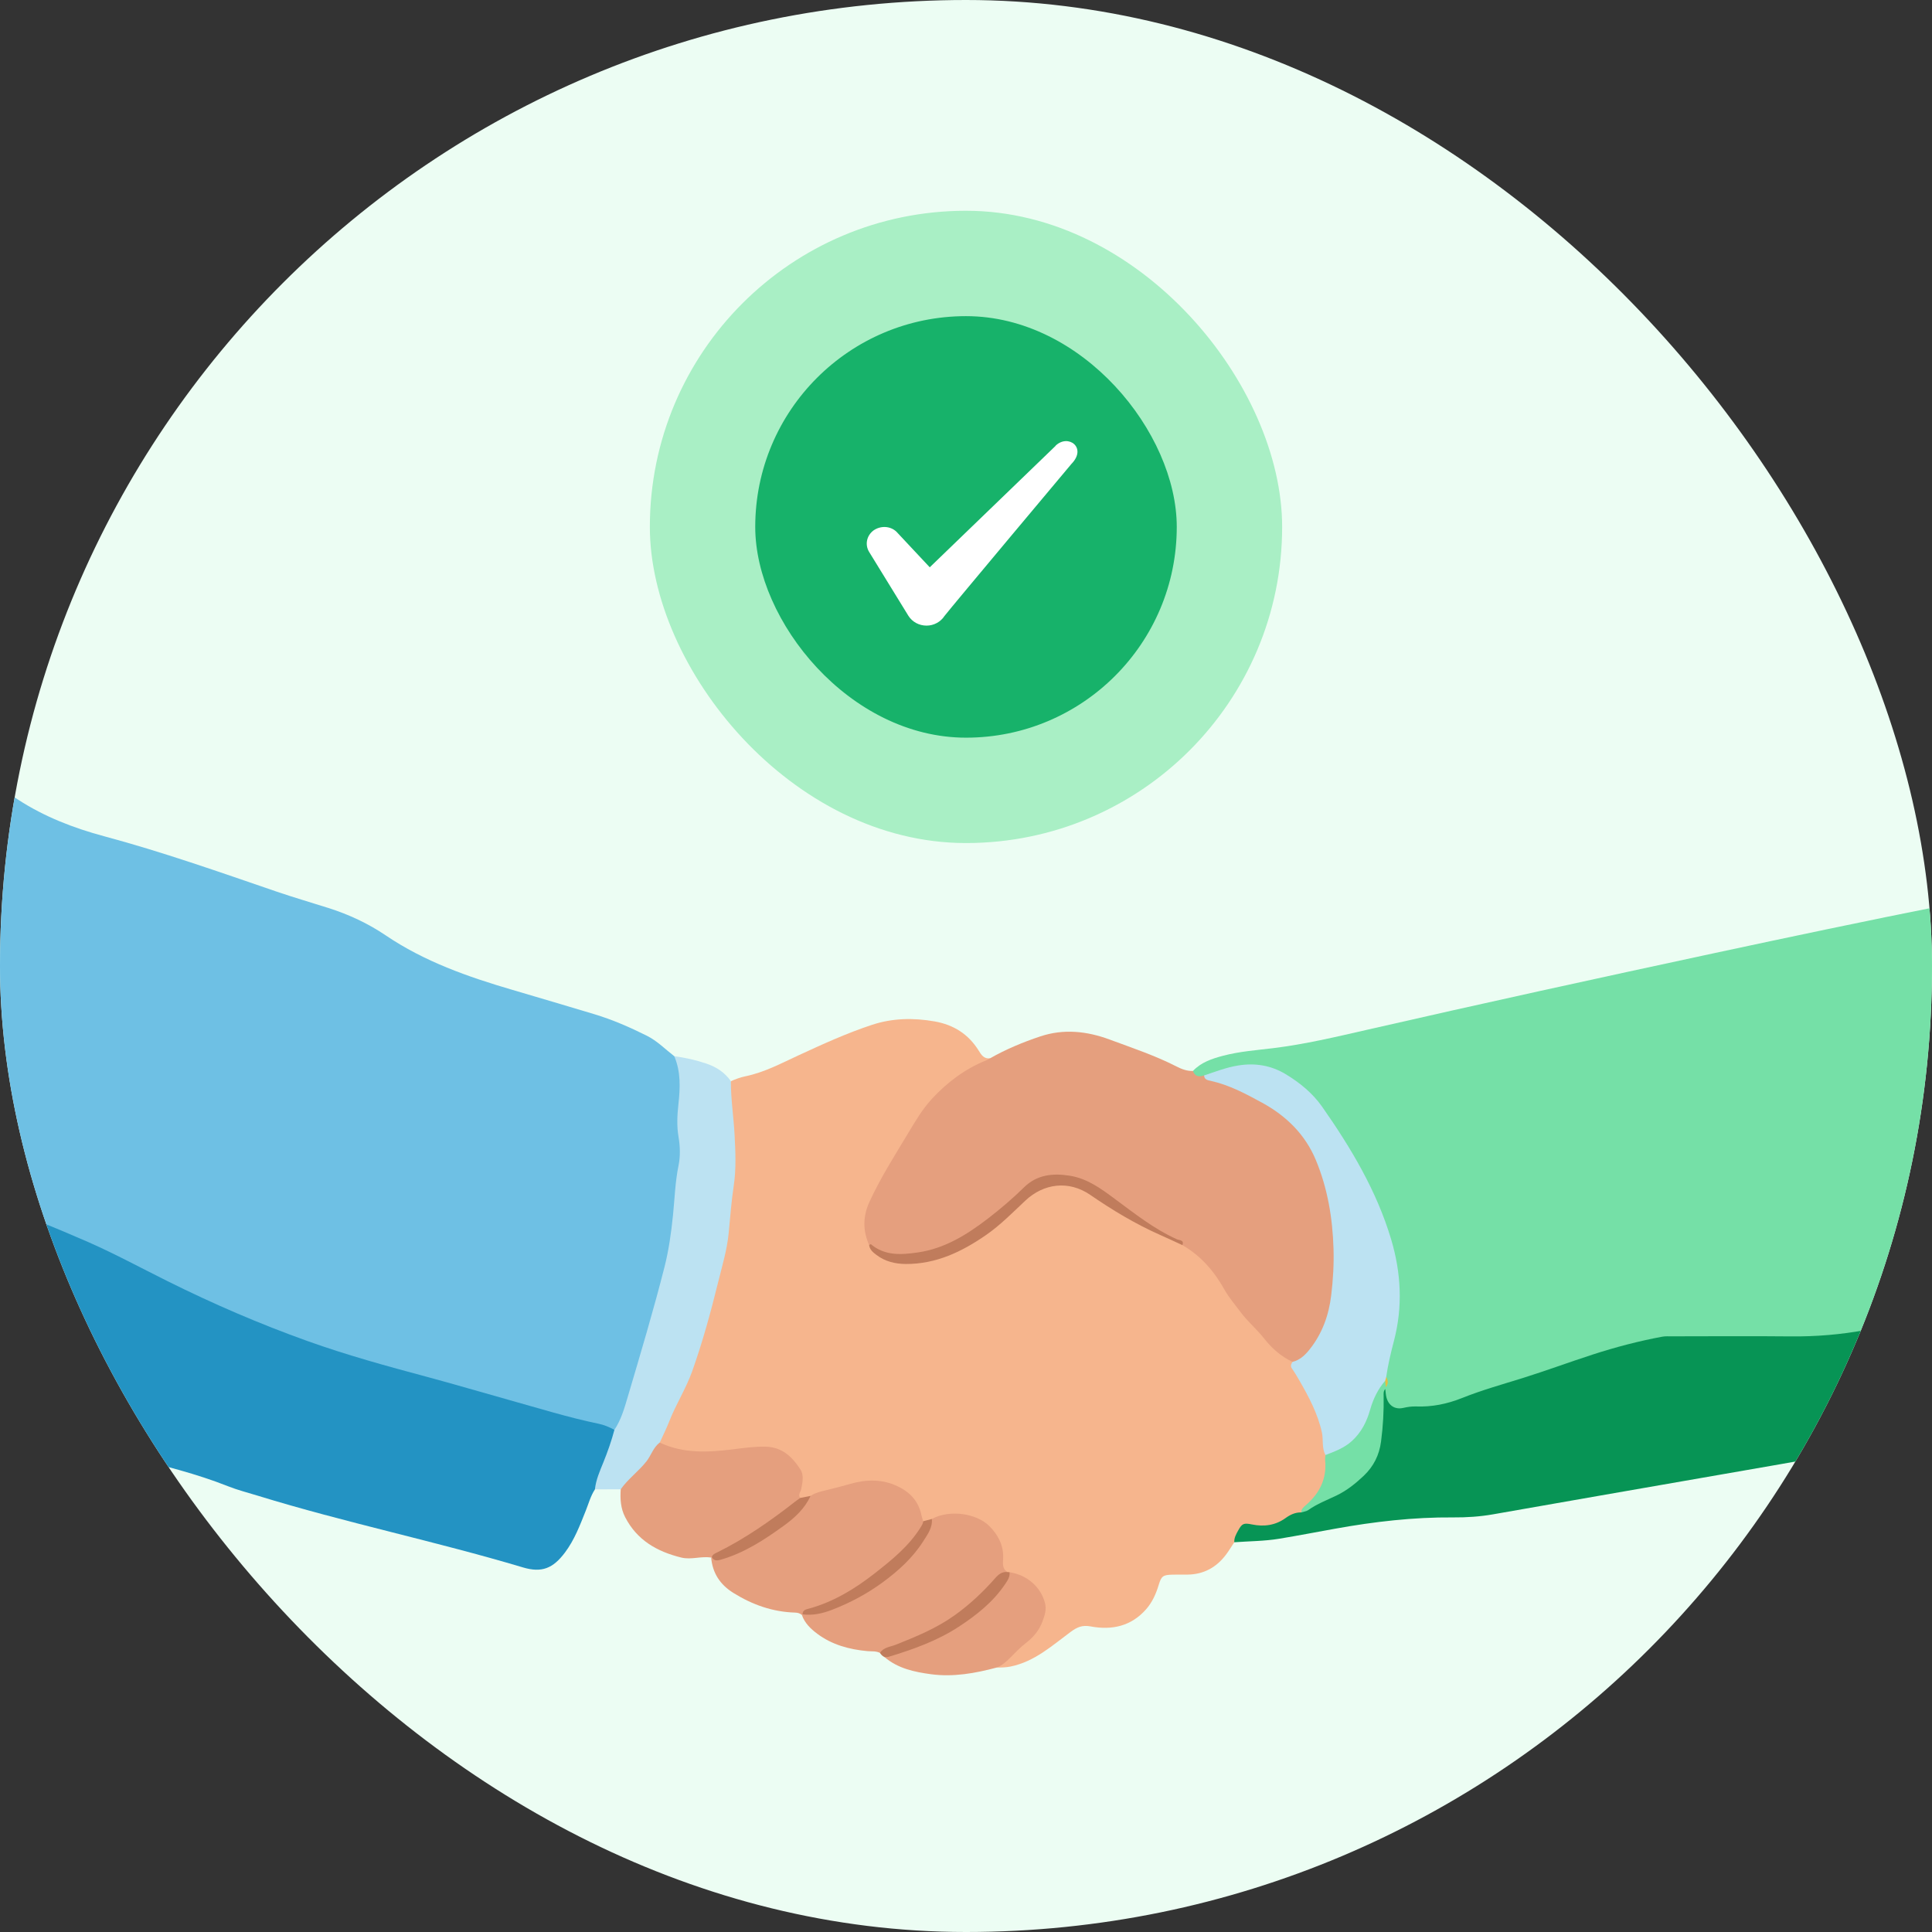 <svg width="220" height="220" viewBox="0 0 220 220" fill="none" xmlns="http://www.w3.org/2000/svg">
<rect x="0" y="0" width="220" height="220" fill="#333333" stroke="none"/>
<g clip-path="url(#clip0_2018_73037)">
<rect width="220" height="220" rx="110" fill="#ECFDF3"/>
<g clip-path="url(#clip1_2018_73037)">
<path fill-rule="evenodd" clip-rule="evenodd" d="M-12.937 132.089C-12.947 128.622 -12.964 125.154 -12.966 121.688C-12.973 109.146 -12.975 96.605 -12.978 84.063C-12.978 83.7 -13 83.334 -12.962 82.975C-12.899 82.387 -12.692 82.264 -12.15 82.516C-8.893 84.03 -5.576 85.428 -2.705 87.642C-1.159 88.834 0.42 89.996 2.06 91.059C5.063 93.008 8.392 94.294 11.836 95.219C18.479 97.002 24.949 99.285 31.443 101.51C33.413 102.186 35.418 102.765 37.404 103.397C39.72 104.133 41.918 105.156 43.909 106.504C48.331 109.499 53.285 111.234 58.362 112.722C61.462 113.63 64.556 114.552 67.649 115.48C69.731 116.106 71.713 116.97 73.653 117.939C74.841 118.532 75.75 119.477 76.778 120.27C77.519 120.765 77.681 121.571 77.631 122.31C77.366 126.242 77.93 130.189 77.413 134.111C77.139 136.189 77.099 138.286 76.782 140.358C75.875 146.28 73.839 151.917 72.27 157.672C71.888 159.073 71.474 160.465 70.885 161.8C70.707 162.206 70.571 162.638 70.159 162.892C69.063 163.002 68.081 162.504 67.078 162.226C57.215 159.5 47.282 156.998 37.53 153.903C30.183 151.572 23.155 148.462 16.369 144.827C12.08 142.529 7.57 140.692 3.072 138.835C-1.576 136.917 -6.322 135.224 -10.83 132.987C-11.519 132.646 -12.404 132.766 -12.937 132.089Z" fill="#6EC0E4"/>
<path fill-rule="evenodd" clip-rule="evenodd" d="M135.844 121.949C136.777 120.962 138.013 120.552 139.285 120.217C141.149 119.726 143.075 119.589 144.977 119.356C148.599 118.911 152.133 118.072 155.678 117.261C168.781 114.262 181.912 111.39 195.055 108.569C203.762 106.7 212.479 104.866 221.213 103.125C224.418 102.487 227.643 101.952 230.866 101.408C232.962 101.055 233.006 101.117 233.004 103.163C232.998 111.708 233.023 120.252 232.965 128.797C232.948 131.172 232.801 133.551 232.877 135.925C233.122 143.582 232.952 151.238 232.999 158.894C233.001 159.312 233.187 159.783 232.799 160.151C232.304 159.655 232.442 159.02 232.44 158.432C232.425 154.523 232.438 150.613 232.43 146.704C232.426 145.035 231.963 144.659 230.45 145.434C227.167 147.115 223.712 148.361 220.263 149.64C215.153 151.533 209.885 152.569 204.408 152.527C201.049 152.502 197.681 152.663 194.331 152.487C189.938 152.258 185.769 153.145 181.678 154.514C176.404 156.28 171.071 157.877 165.857 159.808C163.737 160.594 161.506 160.532 159.308 160.621C158.143 160.668 157.678 159.999 157.465 158.497C157.465 158.366 157.483 158.236 157.512 158.108C157.701 157.632 157.681 157.141 157.605 156.646C157.632 155.754 157.794 154.88 158.061 154.033C159.969 147.964 158.921 142.181 156.338 136.545C154.956 133.527 153.262 130.676 151.476 127.879C150.356 126.125 148.99 124.602 147.319 123.316C144.993 121.527 142.466 121.122 139.684 121.95C138.861 122.195 138.058 122.504 137.229 122.731C136.56 122.826 135.839 123.007 135.844 121.949Z" fill="#75E0A7"/>
<path fill-rule="evenodd" clip-rule="evenodd" d="M83.229 123.115C83.751 122.89 84.272 122.684 84.841 122.568C87.022 122.124 88.969 121.079 90.959 120.159C93.693 118.896 96.431 117.644 99.298 116.699C101.629 115.931 104.014 115.888 106.423 116.31C108.594 116.69 110.283 117.768 111.436 119.622C111.746 120.119 112.034 120.601 112.743 120.509C112.714 121.046 112.219 121.073 111.88 121.234C108.463 122.861 105.866 125.309 104.027 128.587C102.527 131.26 100.829 133.824 99.475 136.582C98.64 138.282 98.578 139.973 99.231 141.718C100.124 143.254 101.654 143.525 103.236 143.615C104.907 143.709 106.486 143.222 108.001 142.604C110.206 141.705 112.249 140.538 113.945 138.836C114.889 137.888 115.942 137.049 116.947 136.165C118.828 134.508 121.393 134.111 123.447 135.352C127.108 137.565 130.75 139.798 134.692 141.508C136.794 142.652 138.29 144.376 139.506 146.37C141.33 149.358 143.697 151.892 146.326 154.202C146.661 154.495 147.052 154.729 147.301 155.112C147.624 156.295 148.373 157.271 148.969 158.311C150.296 160.628 150.998 163.103 151.182 165.74C151.662 168.566 150.217 170.564 148.251 172.339C147.543 172.645 146.829 172.928 146.175 173.359C145.294 173.939 144.252 174.171 143.239 173.976C142.002 173.738 141.272 174.129 140.858 175.248C140.804 175.399 140.656 175.498 140.549 175.62C140.236 176.091 139.946 176.579 139.607 177.03C138.52 178.474 137.081 179.28 135.229 179.302C134.656 179.308 134.083 179.295 133.511 179.308C132.436 179.334 132.248 179.47 131.947 180.466C131.641 181.477 131.229 182.427 130.519 183.238C128.818 185.179 126.626 185.659 124.187 185.203C123.246 185.028 122.659 185.276 121.892 185.845C119.788 187.403 117.801 189.213 115.08 189.77C114.549 189.879 114.028 189.885 113.499 189.888C114.334 188.81 115.456 188.017 116.4 187.045C116.484 186.959 116.594 186.898 116.685 186.817C118.027 185.637 119.06 184.253 118.604 182.4C118.153 180.572 116.682 179.696 114.905 179.276C114.785 179.244 114.672 179.199 114.561 179.145C114.065 178.886 113.961 178.434 113.913 177.933C113.494 173.639 110.608 171.789 106.413 173.116C106.335 173.14 106.259 173.171 106.183 173.201C105.815 173.325 105.449 173.487 105.059 173.273C104.868 173.11 104.738 172.901 104.674 172.666C103.774 169.341 100.416 168.557 97.95 169.069C96.073 169.458 94.204 169.927 92.397 170.593C91.941 170.713 91.489 170.912 91.011 170.683C90.607 170.358 90.805 169.95 90.862 169.569C91.221 167.192 89.711 165.311 87.271 165.122C86.249 165.043 85.238 165.129 84.226 165.301C81.878 165.7 79.519 165.761 77.171 165.321C76.382 165.174 75.559 165.004 75.035 164.284C75.135 162.661 76.062 161.332 76.717 159.926C80.065 152.729 81.974 145.178 82.954 137.337C83.474 133.182 83.337 129.085 82.923 124.959C82.861 124.333 82.734 123.664 83.229 123.115Z" fill="#F6B58D"/>
<path fill-rule="evenodd" clip-rule="evenodd" d="M-12.936 132.089C-11.011 132.275 -9.428 133.357 -7.721 134.084C-5.435 135.058 -3.123 135.963 -0.83 136.914C2.78 138.412 6.416 139.841 9.996 141.414C13.099 142.778 16.067 144.39 19.093 145.896C24.271 148.473 29.573 150.763 35.035 152.715C39.488 154.309 44.036 155.558 48.6 156.78C51.706 157.613 54.786 158.529 57.884 159.393C61.292 160.342 64.67 161.401 68.143 162.12C68.783 162.253 69.389 162.505 69.964 162.819C70.257 163.209 70.07 163.604 69.942 163.973C69.285 165.875 68.702 167.806 67.747 169.595C67.253 170.349 67.027 171.214 66.698 172.036C66.038 173.684 65.416 175.35 64.328 176.795C62.972 178.597 61.695 179.126 59.542 178.482C49.553 175.497 39.319 173.388 29.355 170.318C28.221 169.969 27.064 169.678 25.966 169.242C22.385 167.82 18.657 166.899 14.924 165.978C11.11 165.038 7.372 163.833 3.63 162.654C1.634 162.025 -0.197 161.013 -2.131 160.236C-4.725 159.194 -7.413 158.524 -10.196 158.212C-10.846 158.138 -11.489 158.006 -12.14 157.936C-12.803 157.865 -13.075 157.528 -12.983 156.886C-12.971 156.808 -12.982 156.726 -12.982 156.645C-12.982 148.742 -12.982 140.838 -12.98 132.935C-12.98 132.652 -12.951 132.371 -12.936 132.089Z" fill="#2393C3"/>
<path fill-rule="evenodd" clip-rule="evenodd" d="M140.549 175.619C140.522 175.113 140.767 174.69 140.999 174.269C141.435 173.476 141.633 173.402 142.568 173.592C143.94 173.872 145.237 173.695 146.383 172.868C146.928 172.475 147.492 172.208 148.175 172.221C148.782 171.673 149.469 171.247 150.207 170.893C150.978 170.524 151.746 170.148 152.506 169.756C155.827 168.039 157.208 165.238 157.19 161.651C157.187 160.848 157.161 160.044 157.209 159.242C157.235 158.833 157.124 158.314 157.743 158.174C157.787 158.492 157.795 158.819 157.876 159.127C158.123 160.054 158.843 160.535 159.79 160.321C160.276 160.211 160.751 160.138 161.242 160.156C163.067 160.225 164.805 159.868 166.492 159.193C168.728 158.299 171.048 157.65 173.347 156.935C176.034 156.097 178.675 155.114 181.354 154.247C183.949 153.407 186.589 152.712 189.277 152.212C189.634 152.146 190.011 152.17 190.38 152.17C194.889 152.167 199.399 152.131 203.908 152.178C209.697 152.237 215.262 151.213 220.635 149.099C222.682 148.294 224.786 147.626 226.828 146.811C227.883 146.39 228.856 145.773 229.874 145.26C230.494 144.948 231.133 144.682 231.851 144.669C232.444 144.658 232.791 144.892 232.79 145.512C232.79 145.834 232.795 146.157 232.795 146.48C232.798 151.037 232.8 155.593 232.801 160.15C229.962 161.288 227.048 162.219 224.043 162.81C214.624 164.661 205.168 166.317 195.708 167.953C187.135 169.435 178.567 170.945 169.996 172.443C168.501 172.703 167.003 172.802 165.478 172.79C160.965 172.754 156.501 173.271 152.067 174.07C149.937 174.452 147.811 174.864 145.675 175.217C143.982 175.497 142.259 175.494 140.549 175.619Z" fill="#079455"/>
<path fill-rule="evenodd" clip-rule="evenodd" d="M147.186 155.078C145.869 154.47 144.809 153.515 143.947 152.417C143.122 151.365 142.09 150.513 141.289 149.438C140.642 148.568 139.933 147.754 139.398 146.797C138.244 144.739 136.732 142.987 134.638 141.782C134.576 141.628 134.489 141.488 134.328 141.429C130.749 140.093 127.959 137.543 124.859 135.474C123.678 134.685 122.388 134.249 120.98 134.1C119.128 133.904 117.654 134.587 116.357 135.857C114.266 137.906 111.995 139.74 109.408 141.168C107.158 142.412 104.797 143.219 102.165 143.04C100.952 142.957 99.814 142.726 98.968 141.768C98.241 140.138 98.252 138.508 98.993 136.888C100.236 134.17 101.842 131.648 103.38 129.091C104.211 127.709 105.011 126.326 106.128 125.116C107.89 123.211 109.907 121.715 112.321 120.732C112.469 120.673 112.601 120.583 112.741 120.509C114.554 119.479 116.477 118.679 118.452 118.019C121.124 117.125 123.783 117.417 126.373 118.38C128.933 119.332 131.533 120.194 133.973 121.443C134.549 121.737 135.167 121.98 135.846 121.949C136.063 122.609 136.544 122.646 137.114 122.464C140.369 123.382 143.395 124.766 146.114 126.769C147.932 128.109 149.264 129.849 150.096 131.893C151.989 136.54 152.511 141.377 152.023 146.359C151.759 149.063 151.18 151.615 149.425 153.78C148.864 154.471 148.346 155.341 147.186 155.078Z" fill="#E59F7E"/>
<path fill-rule="evenodd" clip-rule="evenodd" d="M67.746 169.595C67.858 168.514 68.297 167.529 68.699 166.537C69.191 165.32 69.629 164.087 69.963 162.819C70.737 161.659 71.106 160.335 71.493 159.03C72.943 154.13 74.407 149.234 75.666 144.281C76.161 142.334 76.434 140.347 76.638 138.343C76.827 136.468 76.883 134.579 77.266 132.717C77.484 131.658 77.448 130.536 77.266 129.464C77.055 128.215 77.114 126.999 77.252 125.748C77.455 123.908 77.54 122.045 76.779 120.27C78.023 120.436 79.234 120.705 80.43 121.111C81.595 121.507 82.533 122.124 83.227 123.114C83.219 125.167 83.542 127.197 83.649 129.241C83.749 131.164 83.843 133.091 83.552 135.022C83.282 136.807 83.152 138.611 82.976 140.409C82.789 142.337 82.225 144.184 81.763 146.055C80.926 149.452 80.003 152.822 78.829 156.124C78.125 158.108 76.978 159.89 76.213 161.845C75.891 162.669 75.491 163.465 75.126 164.274C74.192 166.486 72.711 168.257 70.684 169.586C69.705 169.589 68.725 169.592 67.746 169.595Z" fill="#BCE2F2"/>
<path fill-rule="evenodd" clip-rule="evenodd" d="M92.302 170.337C92.891 169.949 93.577 169.812 94.245 169.651C95.114 169.442 95.976 169.216 96.836 168.97C98.686 168.442 100.514 168.41 102.299 169.286C103.702 169.975 104.61 171.012 104.926 172.537C104.974 172.77 105.058 172.997 105.125 173.227C105.482 173.782 105.019 174.144 104.765 174.512C103.321 176.607 101.317 178.14 99.352 179.721C96.999 181.613 94.242 182.725 91.484 183.85C91.427 183.868 91.37 183.885 91.312 183.902C91.09 183.705 90.832 183.636 90.53 183.628C87.975 183.552 85.673 182.732 83.523 181.395C81.991 180.443 81.138 179.131 80.981 177.367C81.028 177.336 81.076 177.305 81.124 177.273C82.966 177.307 84.487 176.43 85.99 175.56C88.388 174.171 90.572 172.514 92.302 170.337Z" fill="#E59F7E"/>
<path fill-rule="evenodd" clip-rule="evenodd" d="M70.683 169.586C71.517 168.403 72.715 167.546 73.613 166.408C74.158 165.718 74.382 164.817 75.125 164.273C77.824 165.537 80.654 165.392 83.507 165.032C84.717 164.879 85.921 164.711 87.154 164.735C89.071 164.773 90.227 165.906 91.145 167.332C91.569 167.992 91.382 168.807 91.234 169.564C91.169 169.895 90.842 170.203 91.115 170.573C91.185 170.917 90.924 171.087 90.709 171.253C87.844 173.449 84.904 175.534 81.633 177.122C81.449 177.211 81.244 177.24 81.055 177.314L80.979 177.366C79.846 177.174 78.722 177.643 77.574 177.361C74.798 176.677 72.518 175.366 71.184 172.755C70.668 171.747 70.608 170.68 70.683 169.586Z" fill="#E59F7E"/>
<path fill-rule="evenodd" clip-rule="evenodd" d="M106.109 172.967C108.141 171.861 111.194 172.329 112.647 173.768C113.626 174.737 114.279 175.941 114.233 177.399C114.215 177.98 114.072 178.619 114.728 179.009C113.833 179.526 113.191 180.315 112.499 181.043C109.851 183.828 106.708 185.869 103.07 187.173C102.112 187.516 101.22 188.032 100.205 188.219C99.747 187.986 99.248 188.061 98.761 188.015C96.694 187.823 94.738 187.294 93.056 186.033C92.302 185.469 91.63 184.821 91.312 183.902L91.391 183.829C92.576 183.397 93.862 183.394 95.044 182.878C98.62 181.322 101.783 179.259 104.239 176.207C105.04 175.211 105.496 174.051 106.109 172.967Z" fill="#E59F7E"/>
<path fill-rule="evenodd" clip-rule="evenodd" d="M114.96 179.031C116.98 179.339 118.529 180.738 118.996 182.543C119.196 183.313 118.944 183.993 118.71 184.635C118.352 185.615 117.689 186.432 116.821 187.093C116.179 187.584 115.616 188.182 115.044 188.757C114.588 189.219 114.113 189.643 113.496 189.887C111.045 190.541 108.553 190.987 106.017 190.647C104.128 190.393 102.242 189.994 100.727 188.696C101.468 188.07 102.43 187.965 103.304 187.664C107.298 186.286 110.832 184.237 113.604 181.025C114.136 180.407 114.438 179.65 114.96 179.031Z" fill="#E59F7E"/>
<path fill-rule="evenodd" clip-rule="evenodd" d="M114.959 179.031C115.017 179.552 114.749 179.951 114.476 180.36C113.101 182.411 111.201 183.918 109.157 185.251C106.719 186.842 103.991 187.816 101.213 188.657C101.061 188.704 100.888 188.685 100.725 188.696C100.499 188.593 100.335 188.423 100.203 188.219C100.617 187.571 101.38 187.535 101.998 187.289C104.35 186.356 106.676 185.396 108.744 183.909C110.437 182.69 111.946 181.276 113.308 179.725C113.73 179.244 114.101 178.96 114.726 179.009C114.804 179.019 114.881 179.026 114.959 179.031Z" fill="#C07C5C"/>
<path fill-rule="evenodd" clip-rule="evenodd" d="M147.184 155.078C148.022 154.872 148.604 154.314 149.115 153.676C150.571 151.856 151.319 149.752 151.589 147.478C151.798 145.722 151.905 143.958 151.85 142.188C151.742 138.71 151.181 135.312 149.834 132.087C148.626 129.188 146.478 127.074 143.718 125.568C141.863 124.556 139.994 123.553 137.891 123.085C137.558 123.011 137.131 122.959 137.113 122.463C138.389 122.037 139.64 121.547 140.986 121.33C142.926 121.016 144.732 121.31 146.406 122.321C148.027 123.299 149.478 124.489 150.56 126.034C153.844 130.725 156.764 135.611 158.411 141.124C159.55 144.936 159.748 148.795 158.735 152.673C158.379 154.037 158.049 155.404 157.85 156.799C157.888 156.978 157.889 157.155 157.813 157.326C157.172 158.573 156.541 159.815 156.125 161.167C155.504 163.181 154.194 164.656 152.209 165.508C151.806 165.681 151.397 165.903 150.932 165.688C150.494 164.872 150.713 163.957 150.523 163.099C150.05 160.956 149.031 159.051 147.947 157.17C147.687 156.718 147.42 156.267 147.119 155.842C146.909 155.545 147.027 155.321 147.184 155.078Z" fill="#BCE2F2"/>
<path fill-rule="evenodd" clip-rule="evenodd" d="M150.931 165.689C151.992 165.279 153.049 164.896 153.923 164.107C155.024 163.113 155.635 161.887 156.025 160.51C156.367 159.306 156.902 158.194 157.73 157.232C157.964 157.457 157.897 157.709 157.795 157.964C157.752 158.028 157.734 158.098 157.74 158.174C157.522 158.406 157.552 158.696 157.557 158.974C157.586 160.707 157.49 162.431 157.262 164.151C157.06 165.686 156.422 166.982 155.28 168.06C154.358 168.931 153.383 169.716 152.233 170.275C151.134 170.808 149.982 171.238 148.975 171.953C148.756 172.108 148.443 172.135 148.172 172.22C148.167 171.806 148.483 171.586 148.749 171.354C150.295 170 151.097 168.35 150.896 166.282C150.877 166.088 150.918 165.887 150.931 165.689Z" fill="#75E0A7"/>
<path fill-rule="evenodd" clip-rule="evenodd" d="M157.799 157.964C157.778 157.72 157.756 157.476 157.734 157.232C157.773 157.088 157.813 156.943 157.853 156.799C158.079 157.198 158.119 157.589 157.799 157.964Z" fill="#E5BF43"/>
<path fill-rule="evenodd" clip-rule="evenodd" d="M98.969 141.768C99.039 141.738 99.149 141.663 99.175 141.684C100.775 143.039 102.69 142.884 104.537 142.614C107.57 142.171 110.097 140.602 112.472 138.778C113.923 137.665 115.308 136.481 116.613 135.2C118.08 133.761 119.894 133.566 121.85 133.887C123.832 134.212 125.38 135.358 126.905 136.488C129.191 138.179 131.41 139.951 134.041 141.13C134.275 141.235 134.884 141.184 134.639 141.782C133.788 141.393 132.94 140.993 132.084 140.614C129.276 139.37 126.66 137.788 124.148 136.063C121.67 134.362 118.826 134.778 116.774 136.702C115.325 138.061 113.928 139.493 112.292 140.627C109.552 142.526 106.596 143.955 103.131 143.932C101.933 143.923 100.785 143.649 99.806 142.904C99.413 142.607 99.029 142.302 98.969 141.768Z" fill="#C07C5C"/>
<path fill-rule="evenodd" clip-rule="evenodd" d="M106.11 172.966C106.201 173.965 105.625 174.725 105.135 175.499C103.934 177.395 102.285 178.886 100.484 180.203C98.715 181.498 96.786 182.528 94.724 183.319C93.64 183.734 92.552 183.977 91.391 183.829C91.373 183.326 91.803 183.262 92.129 183.172C94.926 182.402 97.346 180.922 99.582 179.176C101.584 177.61 103.58 176.002 104.918 173.782C105.025 173.605 105.114 173.434 105.126 173.228C105.455 173.14 105.783 173.053 106.11 172.966Z" fill="#C07C5C"/>
<path fill-rule="evenodd" clip-rule="evenodd" d="M81.055 177.315C81.137 176.999 81.411 176.901 81.668 176.774C84.857 175.198 87.747 173.177 90.532 171.001C90.721 170.853 90.921 170.716 91.116 170.574C91.511 170.495 91.907 170.416 92.301 170.337C91.63 171.81 90.478 172.855 89.183 173.788C86.98 175.376 84.723 176.848 82.058 177.61C81.588 177.744 81.296 177.722 81.055 177.315Z" fill="#C07C5C"/>
</g>
<rect x="74" y="24" width="72" height="72" rx="36" fill="#A9EFC5"/>
<rect x="86" y="36" width="48" height="48" rx="24" fill="#17B26A"/>
<path fill-rule="evenodd" clip-rule="evenodd" d="M120.192 50.78L105.872 64.6L102.072 60.54C101.372 59.88 100.272 59.84 99.472 60.4C98.692 60.98 98.472 62 98.952 62.82L103.452 70.14C103.892 70.82 104.652 71.24 105.512 71.24C106.332 71.24 107.112 70.82 107.552 70.14C108.272 69.2 122.012 52.82 122.012 52.82C123.812 50.98 121.632 49.36 120.192 50.76V50.78Z" fill="white"/>
</g>
<defs>
<clipPath id="clip0_2018_73037">
<rect width="220" height="220" rx="110" fill="white"/>
</clipPath>
<clipPath id="clip1_2018_73037">
<rect width="246" height="111" fill="white" transform="translate(-13 80)"/>
</clipPath>
</defs>
</svg>
